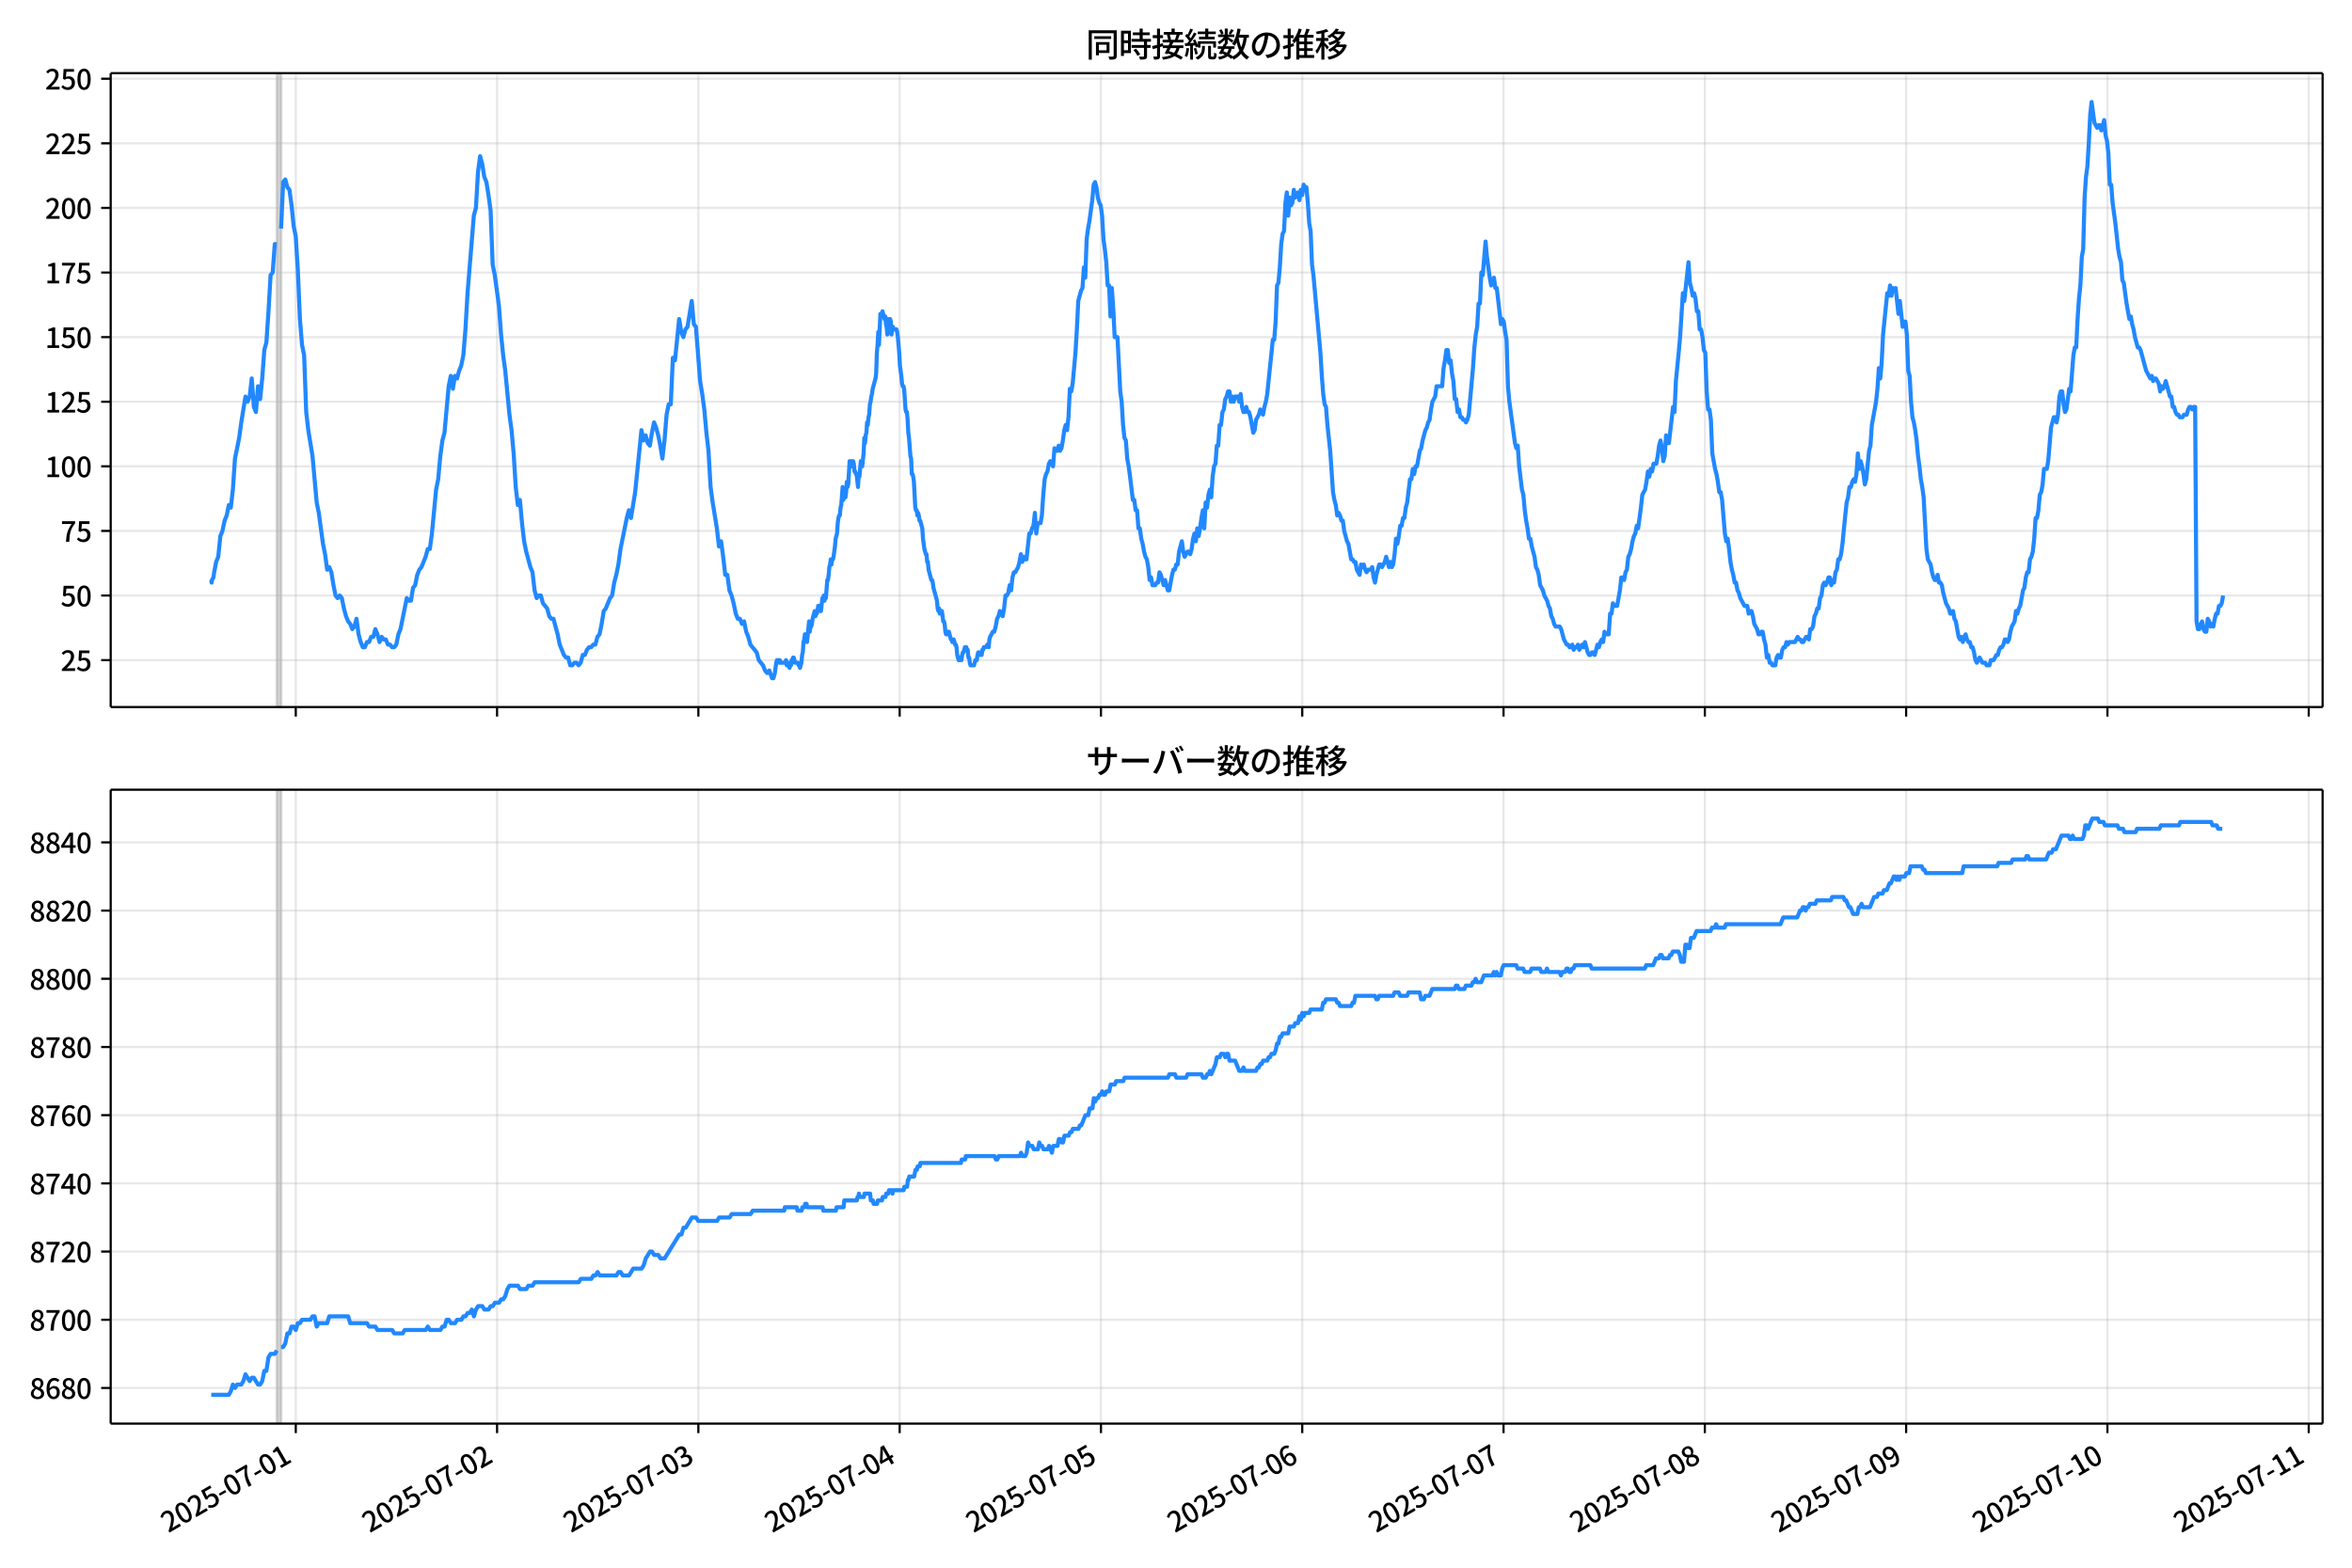 <!DOCTYPE svg  PUBLIC '-//W3C//DTD SVG 1.1//EN'  'http://www.w3.org/Graphics/SVG/1.1/DTD/svg11.dtd'>
<svg version="1.1" viewBox="0 0 864 576" xmlns="http://www.w3.org/2000/svg" xmlns:xlink="http://www.w3.org/1999/xlink">
 <defs>
  <style type="text/css">*{stroke-linejoin: round; stroke-linecap: butt}</style>
 </defs>
 <g id="aa">
  <g id="ab">
   <path d="m0 576h864v-576h-864z" fill="#fff"/>
  </g>
  <g id="ac">
   <g id="ad">
    <path d="m40.66 259.78h812.54v-232.9h-812.54z" fill="#fff"/>
   </g>
   <g id="ae">
    <path d="m101.72 259.78h1.54v-232.9h-1.54z" clip-path="url(#c)" fill="#808080" opacity=".3" stroke="#808080"/>
   </g>
   <g id="af">
    <g id="ag">
     <g id="ah">
      <path d="m108.65 259.78v-232.9" clip-path="url(#c)" fill="none" stroke="#b0b0b0" stroke-linecap="square" stroke-opacity=".3" stroke-width=".8"/>
     </g>
     <g id="ai">
      <defs>
       <path id="e" d="m0 0v3.5" stroke="#000" stroke-width=".8"/>
      </defs>
      <use x="108.653" y="259.778" stroke="#000000" stroke-width=".8" xlink:href="#e"/>
     </g>
    </g>
    <g id="aj">
     <g id="ak">
      <path d="m182.6 259.78v-232.9" clip-path="url(#c)" fill="none" stroke="#b0b0b0" stroke-linecap="square" stroke-opacity=".3" stroke-width=".8"/>
     </g>
     <g id="al">
      <use x="182.598" y="259.778" stroke="#000000" stroke-width=".8" xlink:href="#e"/>
     </g>
    </g>
    <g id="am">
     <g id="an">
      <path d="m256.54 259.78v-232.9" clip-path="url(#c)" fill="none" stroke="#b0b0b0" stroke-linecap="square" stroke-opacity=".3" stroke-width=".8"/>
     </g>
     <g id="ao">
      <use x="256.543" y="259.778" stroke="#000000" stroke-width=".8" xlink:href="#e"/>
     </g>
    </g>
    <g id="ap">
     <g id="aq">
      <path d="m330.49 259.78v-232.9" clip-path="url(#c)" fill="none" stroke="#b0b0b0" stroke-linecap="square" stroke-opacity=".3" stroke-width=".8"/>
     </g>
     <g id="ar">
      <use x="330.488" y="259.778" stroke="#000000" stroke-width=".8" xlink:href="#e"/>
     </g>
    </g>
    <g id="as">
     <g id="at">
      <path d="m404.43 259.78v-232.9" clip-path="url(#c)" fill="none" stroke="#b0b0b0" stroke-linecap="square" stroke-opacity=".3" stroke-width=".8"/>
     </g>
     <g id="au">
      <use x="404.433" y="259.778" stroke="#000000" stroke-width=".8" xlink:href="#e"/>
     </g>
    </g>
    <g id="av">
     <g id="aw">
      <path d="m478.38 259.78v-232.9" clip-path="url(#c)" fill="none" stroke="#b0b0b0" stroke-linecap="square" stroke-opacity=".3" stroke-width=".8"/>
     </g>
     <g id="ax">
      <use x="478.378" y="259.778" stroke="#000000" stroke-width=".8" xlink:href="#e"/>
     </g>
    </g>
    <g id="ay">
     <g id="az">
      <path d="m552.32 259.78v-232.9" clip-path="url(#c)" fill="none" stroke="#b0b0b0" stroke-linecap="square" stroke-opacity=".3" stroke-width=".8"/>
     </g>
     <g id="ba">
      <use x="552.324" y="259.778" stroke="#000000" stroke-width=".8" xlink:href="#e"/>
     </g>
    </g>
    <g id="bb">
     <g id="bc">
      <path d="m626.27 259.78v-232.9" clip-path="url(#c)" fill="none" stroke="#b0b0b0" stroke-linecap="square" stroke-opacity=".3" stroke-width=".8"/>
     </g>
     <g id="bd">
      <use x="626.269" y="259.778" stroke="#000000" stroke-width=".8" xlink:href="#e"/>
     </g>
    </g>
    <g id="be">
     <g id="bf">
      <path d="m700.21 259.78v-232.9" clip-path="url(#c)" fill="none" stroke="#b0b0b0" stroke-linecap="square" stroke-opacity=".3" stroke-width=".8"/>
     </g>
     <g id="bg">
      <use x="700.214" y="259.778" stroke="#000000" stroke-width=".8" xlink:href="#e"/>
     </g>
    </g>
    <g id="bh">
     <g id="bi">
      <path d="m774.16 259.78v-232.9" clip-path="url(#c)" fill="none" stroke="#b0b0b0" stroke-linecap="square" stroke-opacity=".3" stroke-width=".8"/>
     </g>
     <g id="bj">
      <use x="774.159" y="259.778" stroke="#000000" stroke-width=".8" xlink:href="#e"/>
     </g>
    </g>
    <g id="bk">
     <g id="bl">
      <path d="m848.1 259.78v-232.9" clip-path="url(#c)" fill="none" stroke="#b0b0b0" stroke-linecap="square" stroke-opacity=".3" stroke-width=".8"/>
     </g>
     <g id="bm">
      <use x="848.104" y="259.778" stroke="#000000" stroke-width=".8" xlink:href="#e"/>
     </g>
    </g>
   </g>
   <g id="bn">
    <g id="bo">
     <g id="bp">
      <path d="m40.66 242.55h812.54" clip-path="url(#c)" fill="none" stroke="#b0b0b0" stroke-linecap="square" stroke-opacity=".3" stroke-width=".8"/>
     </g>
     <g id="bq">
      <defs>
       <path id="h" d="m0 0h-3.5" stroke="#000" stroke-width=".8"/>
      </defs>
      <use x="40.66" y="242.545" stroke="#000000" stroke-width=".8" xlink:href="#h"/>
     </g>
     <g id="br">
      <!-- 25 -->
      <g transform="translate(22.26 246.53) scale(.1 -.1)">
       <defs>
        <path id="b" transform="scale(.016)" d="m282 0v429q697 621 1164 1136 468 515 701 956 234 442 234 826 0 256-87 451-86 196-262 301-176 106-445 106-275 0-506-151-230-150-422-368l-416 410q301 333 637 518 336 186 803 186 429 0 749-176t496-493 176-745q0-455-224-919t-615-935q-390-470-889-950 186 20 394 36t374 16h1184v-634h-3046z"/>
        <path id="g" transform="scale(.016)" d="m1715-90q-365 0-653 90t-506 237q-217 147-383 307l352 480q134-134 294-246t361-183q202-70 452-70 262 0 473 118 212 119 333 346 122 227 122 541 0 460-247 716-246 256-649 256-224 0-384-64t-365-198l-365 237 141 2240h2387v-627h-1747l-109-1204q154 77 307 118 154 42 340 42 397 0 723-160t518-490q192-329 192-847 0-519-224-887t-586-560q-361-192-777-192z"/>
       </defs>
       <use xlink:href="#b"/>
       <use transform="translate(57)" xlink:href="#g"/>
      </g>
     </g>
    </g>
    <g id="bs">
     <g id="bt">
      <path d="m40.66 218.81h812.54" clip-path="url(#c)" fill="none" stroke="#b0b0b0" stroke-linecap="square" stroke-opacity=".3" stroke-width=".8"/>
     </g>
     <g id="bu">
      <use x="40.66" y="218.809" stroke="#000000" stroke-width=".8" xlink:href="#h"/>
     </g>
     <g id="bv">
      <!-- 50 -->
      <g transform="translate(22.26 222.79) scale(.1 -.1)">
       <defs>
        <path id="a" transform="scale(.016)" d="m1830-90q-460 0-806 275-346 276-535 823-188 547-188 1366 0 820 188 1357 189 538 535 803 346 266 806 266 461 0 800-269 340-269 528-803 189-534 189-1354 0-819-189-1366-188-547-528-823-339-275-800-275zm0 589q237 0 422 185 186 186 288 599 103 413 103 1091 0 679-103 1082-102 403-288 582-185 180-422 180-236 0-422-180-186-179-292-582-105-403-105-1082 0-678 105-1091 106-413 292-599 186-185 422-185z"/>
       </defs>
       <use xlink:href="#g"/>
       <use transform="translate(57)" xlink:href="#a"/>
      </g>
     </g>
    </g>
    <g id="bw">
     <g id="bx">
      <path d="m40.66 195.07h812.54" clip-path="url(#c)" fill="none" stroke="#b0b0b0" stroke-linecap="square" stroke-opacity=".3" stroke-width=".8"/>
     </g>
     <g id="by">
      <use x="40.66" y="195.073" stroke="#000000" stroke-width=".8" xlink:href="#h"/>
     </g>
     <g id="bz">
      <!-- 75 -->
      <g transform="translate(22.26 199.06) scale(.1 -.1)">
       <defs>
        <path id="i" transform="scale(.016)" d="m1235 0q32 646 109 1187t224 1024 384 941 576 938h-2208v627h3027v-455q-409-512-665-989-256-476-397-969t-205-1053-90-1251h-755z"/>
       </defs>
       <use xlink:href="#i"/>
       <use transform="translate(57)" xlink:href="#g"/>
      </g>
     </g>
    </g>
    <g id="ca">
     <g id="cb">
      <path d="m40.66 171.34h812.54" clip-path="url(#c)" fill="none" stroke="#b0b0b0" stroke-linecap="square" stroke-opacity=".3" stroke-width=".8"/>
     </g>
     <g id="cc">
      <use x="40.66" y="171.337" stroke="#000000" stroke-width=".8" xlink:href="#h"/>
     </g>
     <g id="cd">
      <!-- 100 -->
      <g transform="translate(16.56 175.32) scale(.1 -.1)">
       <defs>
        <path id="k" transform="scale(.016)" d="m544 0v608h1037v3277h-845v467q333 58 579 147 247 90 451 218h557v-4109h915v-608h-2694z"/>
       </defs>
       <use xlink:href="#k"/>
       <use transform="translate(57)" xlink:href="#a"/>
       <use transform="translate(114)" xlink:href="#a"/>
      </g>
     </g>
    </g>
    <g id="ce">
     <g id="cf">
      <path d="m40.66 147.6h812.54" clip-path="url(#c)" fill="none" stroke="#b0b0b0" stroke-linecap="square" stroke-opacity=".3" stroke-width=".8"/>
     </g>
     <g id="cg">
      <use x="40.66" y="147.601" stroke="#000000" stroke-width=".8" xlink:href="#h"/>
     </g>
     <g id="ch">
      <!-- 125 -->
      <g transform="translate(16.56 151.59) scale(.1 -.1)">
       <use xlink:href="#k"/>
       <use transform="translate(57)" xlink:href="#b"/>
       <use transform="translate(114)" xlink:href="#g"/>
      </g>
     </g>
    </g>
    <g id="ci">
     <g id="cj">
      <path d="m40.66 123.87h812.54" clip-path="url(#c)" fill="none" stroke="#b0b0b0" stroke-linecap="square" stroke-opacity=".3" stroke-width=".8"/>
     </g>
     <g id="ck">
      <use x="40.66" y="123.865" stroke="#000000" stroke-width=".8" xlink:href="#h"/>
     </g>
     <g id="cl">
      <!-- 150 -->
      <g transform="translate(16.56 127.85) scale(.1 -.1)">
       <use xlink:href="#k"/>
       <use transform="translate(57)" xlink:href="#g"/>
       <use transform="translate(114)" xlink:href="#a"/>
      </g>
     </g>
    </g>
    <g id="cm">
     <g id="cn">
      <path d="m40.66 100.13h812.54" clip-path="url(#c)" fill="none" stroke="#b0b0b0" stroke-linecap="square" stroke-opacity=".3" stroke-width=".8"/>
     </g>
     <g id="co">
      <use x="40.66" y="100.129" stroke="#000000" stroke-width=".8" xlink:href="#h"/>
     </g>
     <g id="cp">
      <!-- 175 -->
      <g transform="translate(16.56 104.11) scale(.1 -.1)">
       <use xlink:href="#k"/>
       <use transform="translate(57)" xlink:href="#i"/>
       <use transform="translate(114)" xlink:href="#g"/>
      </g>
     </g>
    </g>
    <g id="cq">
     <g id="cr">
      <path d="m40.66 76.393h812.54" clip-path="url(#c)" fill="none" stroke="#b0b0b0" stroke-linecap="square" stroke-opacity=".3" stroke-width=".8"/>
     </g>
     <g id="cs">
      <use x="40.66" y="76.393" stroke="#000000" stroke-width=".8" xlink:href="#h"/>
     </g>
     <g id="ct">
      <!-- 200 -->
      <g transform="translate(16.56 80.378) scale(.1 -.1)">
       <use xlink:href="#b"/>
       <use transform="translate(57)" xlink:href="#a"/>
       <use transform="translate(114)" xlink:href="#a"/>
      </g>
     </g>
    </g>
    <g id="cu">
     <g id="cv">
      <path d="m40.66 52.657h812.54" clip-path="url(#c)" fill="none" stroke="#b0b0b0" stroke-linecap="square" stroke-opacity=".3" stroke-width=".8"/>
     </g>
     <g id="cw">
      <use x="40.66" y="52.657" stroke="#000000" stroke-width=".8" xlink:href="#h"/>
     </g>
     <g id="cx">
      <!-- 225 -->
      <g transform="translate(16.56 56.642) scale(.1 -.1)">
       <use xlink:href="#b"/>
       <use transform="translate(57)" xlink:href="#b"/>
       <use transform="translate(114)" xlink:href="#g"/>
      </g>
     </g>
    </g>
    <g id="cy">
     <g id="cz">
      <path d="m40.66 28.921h812.54" clip-path="url(#c)" fill="none" stroke="#b0b0b0" stroke-linecap="square" stroke-opacity=".3" stroke-width=".8"/>
     </g>
     <g id="da">
      <use x="40.66" y="28.921" stroke="#000000" stroke-width=".8" xlink:href="#h"/>
     </g>
     <g id="db">
      <!-- 250 -->
      <g transform="translate(16.56 32.906) scale(.1 -.1)">
       <use xlink:href="#b"/>
       <use transform="translate(57)" xlink:href="#g"/>
       <use transform="translate(114)" xlink:href="#a"/>
      </g>
     </g>
    </g>
   </g>
   <g id="dc">
    <path d="m77.594 213.11.146.949.129-.949.534-.949.272-1.899.727-3.798.769-1.899.773-7.596.769-1.899.798-3.798.767-1.899.772-3.798.726.949.77-6.646.77-11.393 1.54-7.596.77-5.697 1.54-9.494.77 1.899.77-1.899.77-6.646.77 10.444.77 1.899.77-9.494.77 4.747.77-7.596.77-10.444.77-2.848.77-11.393.77-13.292.77-.949.77-10.444h.77m1.54-5.697.77-17.09.77-.949.77 2.848.77.949.77 5.697.77 7.596.77 3.798.77 12.343.77 18.039.77 9.494.77 3.798.77 20.888.77 6.646 1.54 9.494 1.54 17.09.77 3.798 1.54 11.393.77 3.798.77 5.697.77-.949.77 1.899.77 4.747.77 3.798.77.949.77-.949.77.949.77 3.798.77 2.848.77 1.899.77.949.77 1.899.77-.949.77-2.848.77 5.697.77 2.848.77 1.899h.77l.77-1.899h.77l.77-1.899h.77l.77-2.848.77 1.899.77 2.848.77-1.899.77.949h.77l.77 1.899h.77l.77.949h.77l.77-.949.77-3.798.77-1.899 2.311-11.393.77.949h.77l.77-4.747.77-.949.77-3.798.77-1.899.77-.949 1.54-3.798.77-2.848h.77l.77-5.697 1.54-16.14.77-3.798.77-8.545.77-5.697.77-2.848 1.54-17.09.77-3.798.77 4.747.77-4.747.77.949.77-2.848.77-1.899.77-3.798.77-9.494.77-13.292 2.311-28.483.77-2.848.77-13.292.77-5.697.77 2.848.77 4.747.77 1.899.77 4.747.77 5.697.77 19.938.77 3.798 1.54 11.393.77 10.444.77 7.596.77 5.697 1.54 16.14.77 5.697.77 8.545.77 12.343.77 6.646.77-1.899.77 8.545.77 6.646.77 3.798 1.54 5.697.77 1.899.77 6.646.77 2.848.77-.949h.77l.77 2.848 1.54 1.899.77 2.848.77.949h.77l1.54 5.697.77 3.798 1.54 3.798.77.949h.77l.77 2.848h.77l.77-.949h.77l.77.949.77-.949.77-2.848h.77l.77-1.899.77-.949h.77l.77-.949h.77l.77-2.848.77-.949.77-3.798.77-4.747.77-.949 1.54-3.798.77-.949.77-4.747.77-2.848.77-3.798.77-5.697 2.311-11.393.77-2.848.77 2.848 1.54-9.494 2.311-22.787.77 3.798.77-1.899.77 2.848.77.949.77-4.747.77-3.798.77 1.899.77 2.848.77 3.798.77 4.747.77-6.646.77-9.494.77-3.798h.77l.77-17.09.77.949 1.54-15.191.77 4.747.77 1.899.77-2.848.77-.949 1.54-9.494.77 8.545.77.949 1.54 19.938.77 4.747.77 5.697.77 8.545.77 6.646.77 13.292.77 5.697 1.54 9.494.77 6.646.77-1.899.77 5.697.77 6.646h.77l.77 5.697.77 1.899.77 2.848.77 3.798.77 1.899h.77l.77 1.899.77-.949.77 3.798.77 1.899.77 2.848 2.311 2.848.77 2.848 1.54 1.899.77 1.899.77.949.77-.949 1.027 2.848h.514l.514-1.899.514-3.798.257-.949h.514l.257.949.257-.949.257.949h1.797l.257-.949.257 1.899h.257l.257-.949.514 1.899.257-.949h.257l.257-1.899.257.949.257-1.899h.257l.514 1.899h1.027l.257.949h.257l.257.949.514-1.899.257-2.848.257-.949.257-3.798.257-.949.257-1.899h.514l.257 2.848.77-7.596.257 3.798.257-1.899h.257l.257-.949.257-1.899.77-2.848.257 1.899.257-.949h.257l.257-.949.257-1.899h.514l.257 1.899h.257l.514-4.747h.257l.257-.949.257 1.899.257-1.899.257.949.514-6.646h.257l.257-1.899.257-2.848.257-.949.257-1.899.257 1.899.257-1.899h.257l.257-.949.514-3.798.257-2.848.514-1.899.257-3.798.257-1.899.257-.949h.257l.257-2.848.257-.949.514-6.646.257 4.747.257-2.848h.257l.257 1.899.257-1.899.257-3.798.257 1.899.257-.949.514-8.545h.257l.514 1.899.257-1.899h.257l.257.949.257 2.848h.257l.257.949h.257l.514 4.747.257-4.747.257.949.514-5.697.514 1.899.514-4.747.257-5.697.257 1.899.257-2.848.257-.949.257-3.798.257.949.257-2.848.257-.949.257-3.798.257-.949.257-1.899.257-.949.257-1.899 1.027-3.798.257-1.899.257-7.596.257-2.848.257-4.747.257 4.747.514-11.393h.257l.257.949.257-1.899.77 2.848.257-.949.257 2.848.257.949.257 2.848.257-5.697.257 1.899.257.949.257-2.848.257.949.257 4.747.257-1.899.257-.949.257.949h1.027l.257.949.257 1.899.514 5.697.257 4.747.514 3.798.257 2.848.257.949h.257l.257.949.514 7.596.257.949h.257l.257 2.848.257 4.747.257 1.899.514 6.646.257.949.257 5.697h.257l.257.949.257 1.899.514 9.494.257.949h.257l.257 1.899.257-.949.257.949.257 1.899h.257l.77 2.848.257 3.798.514 3.798.514 1.899h.257l.257 2.848h.257l.257 2.848 1.027 3.798h.257l.257.949.257 1.899 1.284 4.747.257 2.848.257.949.257-.949.257 1.899.257-.949h.514l.514 3.798h.257l.257.949.257 2.848.257.949h.514l.257-.949h.257l.77 2.848h.257l.257.949.257-.949h.257l.514 1.899h.257l.257.949.257 2.848.514 1.899h.514l.257-.949.257.949.257-1.899.257-.949h.257l.514-1.899.257.949.257-.949.257.949h.257l.257 2.848h.257l.257 1.899.257.949h1.284l.514-1.899h.514l.257-1.899.257-.949h.514l.257.949h.514l.257-1.899h.257l.257-.949h.77l.514-.949.514.949.257-2.848.257-.949 1.027-1.899h.514l.514-1.899.514-2.848.514-.949.514-1.899 1.027 1.899.514-2.848.514-4.747h.514l.514-.949.514-2.848.514 1.899.514-4.747.514-1.899h.514l1.027-1.899.514-1.899.514-2.848.514 2.848.514-1.899.514.949h.514l1.027-9.494h.514l.514-1.899.514-.949.514-4.747.514 7.596.514-3.798h1.027l.514-2.848.514-7.596.514-5.697.514-1.899.514-.949.514-2.848.514-.949 1.027 1.899.514-6.646.514.949h.514l.514-1.899.514 1.899.514-.949.514-2.848.514-3.798.514-1.899.514 1.899.514-4.747.514-10.444.514.949.514-2.848 1.027-11.393.514-8.545.514-10.444 1.027-3.798.514-.949.514-7.596.514 3.798.514-14.242.514-3.798.514-2.848 1.027-7.596.514-5.697.514-.949.514 1.899.514 3.798.514 1.899.514.949.514 3.798.514 8.545.514 3.798.514 4.747.514 8.545h.514l.514 11.393.514-10.444.514 7.596.514 10.444h1.027l1.027 19.938.514 3.798.514 8.545.514 4.747.514.949.514 6.646.514 2.848.514 3.798 1.027 8.545h.514l.514 3.798h.514l.514 6.646h.514l.514 3.798.514 1.899.514 2.848.514 1.899.514.949.514 2.848.514 4.747.514-.949.514 2.848h1.027l.514-.949h.514l.514-3.798.514.949 1.027 3.798.514-1.899 1.027 3.798h.514l1.027-5.697.514-1.899h.514l.514-1.899h.514l.514-4.747 1.027-3.798.514 3.798.514 1.899 1.027-1.899h.514l.514.949.514-1.899.514-3.798.514-1.899.514 2.848.514-4.747.514 2.848.514-2.848.514-3.798.514-2.848.514 6.646.514-9.494.514 1.899.514-4.747.514-1.899.514 2.848.514-7.596.514-3.798.514-.949.514-6.646h.514l.514-7.596h.514l.514-4.747.514-.949.514-3.798.514-.949.514-1.899h.514l.514 3.798.514-1.899.514 1.899.514-1.899h1.027l.514 1.899.514-2.848.514 4.747.514 1.899h.514l.514-1.899.514 1.899h.514l.514 1.899 1.027 5.697.514-.949.514-3.798 1.027-1.899.514-1.899 1.027 1.899.514-2.848.514-1.899.514-2.848 2.054-19.938h.514l.514-6.646.514-13.292.514-.949.514-5.697.514-8.545.514-3.798.514-.949.514-10.444.514-3.798.514 8.545.514-6.646.514 2.848.514-.949.514-4.747.514 2.848 1.027-1.899.514 2.848.514-3.798.514 1.899.514-3.798.514.949h.514l.514 5.697.514 7.596.514 2.848.514 12.343.514 3.798 2.567 28.483.514 8.545.514 6.646.514 3.798.514.949.514 6.646 1.027 9.494 1.027 15.191.514 2.848.514 1.899.514 3.798.514-.949.514.949.514 1.899h.514l.514 3.798 1.027 3.798.514.949 1.027 5.697h.514l.514.949h.514l.514 2.848 1.027 1.899.514-3.798.514.949.514-.949.514 1.899.514.949.514-.949h1.027l.514-.949.514 3.798.514 1.899.514-2.848 1.027-3.798h.514l.514.949 1.027-1.899.514-1.899 1.027 3.798.514-1.899.514 1.899.514-.949.514-3.798.514-5.697.514 1.899.514-2.848.514-3.798h.514l.514-2.848h.514l.514-3.798.514-1.899 1.027-8.545h.514l.514-3.798.514 1.899.514-2.848h.514l1.027-5.697.514-.949.514-2.848 1.027-3.798.514-.949.514-1.899.514-.949.514-3.798.514-2.848 1.027-1.899.514-3.798h2.054l.514-6.646.514-2.848.514-3.798h.514l.514 4.747.514-.949.514 4.747.514 2.848.514 6.646h.514l.514 4.747.514-.949.514 2.848h.514l.514.949h.514l.514.949.514-.949.514-1.899 1.54-17.09.514-7.596.514-4.747.514-2.848.514-8.545h.514l.514-11.393.514.949 1.027-12.343.514 5.697 1.027 7.596.514 2.848.514-.949.514-1.899.514 3.798h.514l1.54 13.292.514-1.899.514.949.514 3.798.514 2.848.514 17.09.514 5.697 2.054 15.191.514 1.899.514-.949.514 7.596 1.027 8.545.514 1.899.514 5.697.514 3.798.514 2.848.514 3.798h.514l.514 2.848 1.027 3.798.514 3.798.514.949.514 1.899.514 3.798 1.027 1.899.514 1.899 1.027 1.899.514 1.899.514.949.514 2.848.514.949.514 1.899.514.949h1.54l.514.949 1.027 3.798 1.027 1.899h.514l.514.949h.514l.514-.949.514 1.899.514-.949h.514l.514-.949.514 1.899 1.027-1.899.514.949.514-1.899 1.027 3.798.514.949h.514l.514-.949h.514l.514.949 1.027-3.798.514.949.514-1.899.514-.949.514.949.514-3.798.514.949h1.027l.514-7.596h.514l.514-3.798.514.949h1.027l1.027-5.697.514-4.747h.514l.514.949.514-2.848.514-.949.514-4.747.514-.949.514-1.899.514-2.848.514-1.899.514-.949.514-2.848.514.949 1.027-7.596.514-4.747 1.027-1.899.514-2.848.514-3.798.514 1.899.514-2.848.514.949.514-2.848h1.027l.514-2.848.514-3.798.514-1.899.514 2.848.514 4.747.514-1.899.514-7.596.514 2.848h.514l1.54-13.292.514 1.899.514-11.393 1.027-10.444.514-5.697 1.027-16.14.514 2.848 1.54-14.242.514 7.596.514 1.899.514 2.848.514-.949.514 1.899.514 4.747h.514l.514 6.646h.514l.514 2.848.514 4.747.514.949.514 14.242.514 6.646h.514l.514 3.798.514 12.343 1.027 5.697.514 1.899.514 2.848.514 3.798h.514l.514 2.848 1.027 12.343.514 2.848.514-.949.514 3.798.514 4.747.514 2.848.514 1.899.514 2.848h.514l.514 2.848.514.949.514 1.899 1.54 2.848h1.027l.514 2.848.514-.949h.514l.514 1.899.514 2.848 1.027 1.899.514 1.899h.514l.514-.949h.514l.514 2.848.514 1.899.514 4.747.514-.949.514 2.848h.514l.514.949h1.027l.514-2.848.514-.949.514.949h.514l.514-2.848.514-.949h.514l.514-1.899.514.949.514-.949h2.054l1.027-1.899.514.949h.514l.514.949h.514l1.027-1.899h.514l.514.949.514-3.798h.514l.514-.949.514-3.798.514-.949.514-1.899h.514l.514-3.798.514-.949.514-3.798.514-.949.514.949.514-.949.514-1.899h.514l.514 2.848.514-1.899.514.949.514-3.798.514-.949.514-3.798h.514l.514-1.899.514-3.798 1.027-10.444.514-4.747.514-1.899.514-3.798h.514l.514-1.899.514-.949.514.949.514-2.848.514-7.596.514 5.697.514-2.848.514 1.899.514 2.848.514 3.798.514-1.899 1.027-10.444.514-1.899.514-7.596 1.54-8.545.514-4.747.514-7.596.514 3.798.514-5.697.514-10.444 1.54-15.191.514.949.514-3.798.514 3.798.514-2.848.514.949.514-.949 1.027 9.494.514-4.747 1.027 9.494.514-1.899h.514l.514 4.747.514 13.292.514 1.899.514 9.494.514 5.697.514 1.899.514 2.848.514 3.798.514 5.697.514 3.798.514 4.747.514 2.848.514 3.798 1.027 18.989.514 3.798 1.027 1.899.514 2.848.514 1.899.514.949h.514l.514-1.899.514 2.848h.514l.514.949.514 2.848 1.027 3.798 1.027 1.899.514 1.899h.514l.514-.949.514 2.848.514.949 1.027 5.697.514.949.514-.949.514 1.899.514-1.899.514-.949.514 1.899.514.949h.514l.514 1.899h.514l.514 1.899.514 2.848.514.949 1.027-1.899 1.027 1.899h1.027l.514.949h1.027l.514-1.899h1.027l1.027-1.899h.514l.514-1.899.514-.949h.514l.514-.949.514-1.899h.514l.514.949.514-.949.514-2.848.514-1.899 1.027-1.899.514-3.798.514.949.514-1.899.514-.949 1.027-5.697.514-.949.514-3.798.514-1.899h.514l.514-4.747.514-.949.514-1.899.514-4.747.514-7.596h.514l.514-2.848.514-5.697.514-.949.514-2.848.514-5.697h1.027l.514-2.848 1.027-12.343 1.027-3.798h.514l.514 1.899.514-2.848.514-6.646.514-1.899h.514l.514 4.747.514 2.848.514-.949 1.027-7.596.514.949 1.027-13.292.514-2.848h.514l.514-10.444.514-7.596.514-4.747.514-10.444.514-2.848.514-18.989.514-7.596.514-3.798.514-8.545.514-10.444.514-4.747 1.027 7.596 1.027 1.899.514-.949h.514l.514 1.899 1.027-3.798.514 5.697.514 1.899.514 4.747.514 11.393h.514l.514 6.646 1.027 7.596 1.027 9.494.514 2.848.514 1.899.514 6.646.514.949 1.027 7.596 1.027 5.697.514-.949.514 2.848.514 1.899.514 2.848 1.027 3.798h.514l.514.949 2.054 7.596 1.54 2.848.514-.949.514 1.899.514-.949h.514l1.027 1.899.514 2.848.514-1.899.514.949.514-.949.514-1.899 1.54 5.697h.514l.514 3.798h.514l.514 1.899.514.949h.514l.514.949h1.027l.514-.949h1.027l.514-1.899.514-.949h.514l.514.949.514-.949h.514l.514 78.804.514 2.848h.514l.514-1.899.514-.949.514 2.848.514.949h.514l.514-4.747.514.949.514 1.899.514-.949.514.949.514-2.848.514-1.899h.514l.514-2.848h.514l.514-.949.514-2.848v0" clip-path="url(#c)" fill="none" stroke="#28f" stroke-linecap="square" stroke-width="1.5"/>
   </g>
   <g id="dd">
    <path d="m40.66 259.78v-232.9" fill="none" stroke="#000" stroke-linecap="square" stroke-width=".8"/>
   </g>
   <g id="de">
    <path d="m853.2 259.78v-232.9" fill="none" stroke="#000" stroke-linecap="square" stroke-width=".8"/>
   </g>
   <g id="df">
    <path d="m40.66 259.78h812.54" fill="none" stroke="#000" stroke-linecap="square" stroke-width=".8"/>
   </g>
   <g id="dg">
    <path d="m40.66 26.88h812.54" fill="none" stroke="#000" stroke-linecap="square" stroke-width=".8"/>
   </g>
   <g id="dh">
    <!-- 同時接続数の推移 -->
    <g transform="translate(398.93 20.88) scale(.12 -.12)">
     <defs>
      <path id="v" transform="scale(.016)" d="m1587 3936h3232v-518h-3232v518zm320-1114h557v-2534h-557v2534zm301 0h2291v-2086h-2291v512h1734v1069h-1734v505zm-1683 2260h5113v-570h-4524v-5056h-589v5626zm4768 0h595v-4896q0-250-67-397t-227-218q-160-77-426-96t-675-19q-13 83-45 192t-77 218q-45 108-89 185 281-13 527-13 247 0 330 0 83 7 118 42 36 35 36 112v4890z"/>
      <path id="t" transform="scale(.016)" d="m2714 4672h3238v-525h-3238v525zm-244-1235h3712v-538h-3712v538zm20-1184h3635v-531h-3635v531zm1523 3155h595v-2310h-595v2310zm832-2451h589v-2823q0-230-61-364-61-135-227-199-167-70-423-86t-633-16q-20 121-78 285-57 163-121 284 275-6 509-9t310-3q77 6 106 28 29 23 29 93v2810zm-2023-1677 487 282q153-160 313-352t294-381q135-189 206-343l-519-313q-64 153-189 348-124 196-278 394-154 199-314 365zm-2086 3718h1619v-4281h-1619v544h1056v3187h-1056v550zm32-1843h1293v-537h-1293v537zm-320 1843h563v-4832h-563v4832z"/>
      <path id="u" transform="scale(.016)" d="m3866 5408h614v-870h-614v870zm-1479-653h3597v-518h-3597v518zm-230-1485h4e3v-518h-4e3v518zm825 922 519 102q64-160 121-342 58-182 96-352 39-170 45-304l-544-128q-6 134-42 313-35 180-83 365-48 186-112 346zm1856 109 589-71q-96-275-202-557-105-281-195-486l-518 77q58 147 122 329 64 183 118 372t86 336zm-2643-2106h3943v-518h-3943v518zm1408 685 602-115q-167-371-362-784t-390-797-362-685l-525 179q160 288 346 666t368 784 323 752zm-659-2157 358 403q352-102 733-240 381-137 752-304 371-166 697-336 327-169 558-329l-384-461q-218 160-532 336-313 176-685 345-371 170-755 323-384 154-742 263zm1894 1114 583-71q-122-550-353-944-230-393-604-662t-922-435q-547-167-1296-269-25 128-93 269-67 141-137 230 678 64 1168 192t819 349q330 221 531 550 202 330 304 791zm-4684 217q396 90 953 240 557 151 1120 311l77-544q-525-154-1053-311-528-156-963-284l-134 588zm121 2093h1965v-563h-1965v563zm819 1248h576v-5229q0-236-51-374t-192-208q-141-77-355-99-214-23-541-16-13 115-64 288t-109 294q205-6 381-6t234 0q64 0 92 28 29 29 29 93v5229z"/>
      <path id="s" transform="scale(.016)" d="m4058 5408h595v-1798h-595v1798zm-1415-563h3443v-499h-3443v499zm231-992h3008v-499h-3008v499zm-224-877h3475v-1203h-531v729h-2432v-729h-512v1203zm1964-877h551v-1881q0-122 22-157 23-35 106-35 25 0 92 0 68 0 135 0t99 0q51 0 83 54t45 224 19 515q90-70 234-131t259-93q-19-429-83-662-64-234-183-326-118-93-316-93-39 0-103 0t-134 0-138 0q-67 0-99 0-237 0-365 64t-176 218q-48 153-48 422v1881zm-1164-6h550v-455q0-243-48-528-48-284-186-579-137-294-409-572-272-279-727-503-70 90-192 208-121 118-230 195 416 205 665 438 250 234 371 474 122 240 164 467 42 228 42 413v442zm-2240 3309 524-192q-121-244-259-503-137-259-275-496t-259-416l-410 173q122 186 246 438 125 253 240 515 116 263 193 481zm716-743 500-230q-224-359-496-756-272-396-548-764-275-368-518-650l-358 205q179 211 377 483 199 272 387 569 189 298 358 592 170 295 298 551zm-1721-665 307 403q166-154 339-340 173-185 320-364t224-327l-326-460q-77 160-218 348-141 189-314 384-172 196-332 356zm1485-832 435 179q128-211 249-458 122-246 215-474 93-227 137-412l-473-211q-32 185-119 422-86 237-201 486-115 250-243 468zm-1530-583q422 26 998 54 576 29 1184 68l7-499q-570-45-1127-84-556-38-992-70l-70 531zm1702-992 436 135q121-276 214-596t118-556l-454-148q-26 237-112 563-86 327-202 602zm-1363 109 499-83q-57-455-163-897-105-441-253-748-51 32-134 73-83 42-170 83-86 42-144 62 148 294 234 697t131 813zm691 627h525v-2861h-525v2861z"/>
      <path id="o" transform="scale(.016)" d="m224 2022h3187v-499h-3187v499zm51 2247h3111v-487h-3111v487zm1127-1735 563-121q-154-320-333-672t-352-679q-173-326-326-582l-532 173q148 243 324 566t345 669q170 346 311 646zm934-832 563-64q-89-480-262-838t-461-614-701-432-976-298q-25 128-99 269t-157 237q659 102 1085 303 426 202 666 554t342 883zm422 3597 519-211q-147-218-298-436-150-217-278-377l-403 186q121 173 252 413 132 240 208 425zm-1203 109h563v-2957h-563v2957zm-1075-320 448 186q134-192 246-420 112-227 157-393l-467-211q-38 172-147 406t-237 432zm1094-1050 397-236q-160-263-400-529-240-265-519-489-278-224-553-378-51 103-141 237-89 135-179 218 269 109 534 294 266 186 493 416 228 231 368 467zm487-204q83-45 246-145 163-99 352-211t346-211 221-150l-327-423q-83 77-230 198-147 122-317 253-170 132-327 250-156 119-259 189l295 250zm1798 396h2311v-556h-2311v556zm115 1178 615-90q-103-640-263-1235t-384-1101q-224-505-512-889-44 57-134 134t-186 157-166 125q275 339 473 796 199 458 340 995 141 538 217 1108zm1223-1510 614-58q-147-1101-445-1940-297-838-813-1443-515-604-1321-1014-26 71-90 177-64 105-134 208-70 102-128 159 742 346 1212 880 471 535 730 1290 260 755 375 1741zm-1005-135q134-851 387-1597 253-745 659-1305 407-560 1002-874-70-57-154-150-83-93-154-189-70-96-121-179-633 371-1056 988-422 618-688 1434-265 816-425 1783l550 89zm-3309-3065 327 416q377-148 754-330 378-182 701-378 324-195 548-368l-416-435q-211 179-519 378-307 198-666 383-358 186-729 334z"/>
      <path id="r" transform="scale(.016)" d="m3686 4378q-64-493-163-1041-99-547-265-1084-192-653-432-1104t-522-688-595-237q-320 0-596 221-275 221-448 621-172 400-172 931 0 537 220 1017 221 480 611 851 391 372 909 583 519 211 1121 211 576 0 1040-186 464-185 793-515 330-329 502-771 173-441 173-941 0-672-278-1194-278-521-816-851-538-329-1318-444l-378 601q166 20 307 42t263 48q307 70 585 217 279 148 496 375 218 227 342 534 125 308 125 692t-122 713q-121 330-358 573-236 243-582 380-346 138-781 138-525 0-935-186-409-185-694-489-284-304-432-656-147-352-147-678 0-365 89-605 90-240 224-355 135-115 276-115t288 144 297 457q151 314 298 800 147 461 246 982 100 522 145 1021l684-12z"/>
      <path id="p" transform="scale(.016)" d="m2995 2925h2893v-519h-2893v519zm0-1280h2893v-519h-2893v519zm-64-1299h3232v-557h-3232v557zm1312 3577h563v-3763h-563v3763zm429 1466 634-141q-154-390-340-794-185-403-339-684l-512 140q103 199 208 458 106 259 195 528 90 269 154 493zm-1472 25 582-147q-153-518-371-1018-217-499-483-931t-573-758q-38 64-109 160-70 96-147 198-77 103-141 160 416 416 733 1034t509 1302zm128-1203h2720v-537h-2720v-4205h-582v4422l313 320h269zm-3174-2157q396 90 953 240 557 151 1120 311l77-544q-525-154-1053-311-528-156-963-284l-134 588zm121 2093h1965v-563h-1965v563zm819 1248h576v-5229q0-236-51-374t-192-208q-141-77-355-99-214-23-541-16-13 115-64 288t-109 294q205-6 381-6t234 0q64 0 92 28 29 29 29 93v5229z"/>
      <path id="n" transform="scale(.016)" d="m4051 5402 595-109q-281-493-729-941t-1107-806q-39 64-106 144t-141 153q-73 74-137 119 608 288 1011 678t614 762zm-77-557h1511v-493h-1863l352 493zm1293 0h109l109 25 384-179q-192-505-496-905t-695-701q-390-301-845-519-454-217-947-358-44 109-137 253t-176 227q448 109 867 294 419 186 777 445 359 259 631 592t419 730v96zm-1990-954 377 307q167-96 336-218 170-121 320-249 151-128 247-237l-397-332q-90 108-237 236t-317 259q-169 132-329 234zm1107-934 595-109q-307-538-803-1031-496-492-1232-876-38 64-102 144t-138 156q-74 77-138 116 455 217 807 483t604 554q253 288 407 563zm-90-589h1460v-506h-1818l358 506zm1268 0h121l109 26 384-167q-192-614-531-1075t-787-794q-448-332-983-553-534-221-1129-355-45 115-132 269-86 153-176 249 551 96 1043 285 493 189 903 473 410 285 714 669t464 883v90zm-2132-1056 410 339q186-102 384-237 198-134 371-275t282-269l-435-371q-103 128-270 272-166 144-361 288t-381 253zm-2150 3533h589v-5376h-589v5376zm-992-1242h2336v-569h-2336v569zm1024-224 365-160q-96-339-231-707-134-368-291-727-157-358-336-672-179-313-365-537-44 128-134 291t-160 272q173 192 339 457 167 266 323 570 157 304 282 618t208 595zm941 1946 416-467q-314-122-695-221-380-99-784-173-403-74-780-131-20 102-71 236-51 135-102 231 358 58 732 138 375 80 711 179t573 208zm-397-2579q58-45 179-170 122-125 266-266 144-140 259-265t160-183l-352-473q-58 102-157 255-99 154-218 317-118 164-227 311-108 147-185 237l275 237z"/>
     </defs>
     <use xlink:href="#v"/>
     <use transform="translate(100)" xlink:href="#t"/>
     <use transform="translate(200)" xlink:href="#u"/>
     <use transform="translate(300)" xlink:href="#s"/>
     <use transform="translate(400)" xlink:href="#o"/>
     <use transform="translate(500)" xlink:href="#r"/>
     <use transform="translate(600)" xlink:href="#p"/>
     <use transform="translate(700)" xlink:href="#n"/>
    </g>
   </g>
  </g>
  <g id="di">
   <g id="dj">
    <path d="m40.66 523.06h812.54v-232.9h-812.54z" fill="#fff"/>
   </g>
   <g id="dk">
    <path d="m101.72 523.06h1.54v-232.9h-1.54z" clip-path="url(#d)" fill="#808080" opacity=".3" stroke="#808080"/>
   </g>
   <g id="dl">
    <g id="dm">
     <g id="dn">
      <path d="m108.65 523.06v-232.9" clip-path="url(#d)" fill="none" stroke="#b0b0b0" stroke-linecap="square" stroke-opacity=".3" stroke-width=".8"/>
     </g>
     <g id="do">
      <use x="108.653" y="523.055" stroke="#000000" stroke-width=".8" xlink:href="#e"/>
     </g>
     <g id="dp">
      <!-- 2025-07-01 -->
      <g transform="translate(61.864 563.33) rotate(-30) scale(.1 -.1)">
       <defs>
        <path id="f" transform="scale(.016)" d="m301 1536v544h1689v-544h-1689z"/>
       </defs>
       <use xlink:href="#b"/>
       <use transform="translate(57)" xlink:href="#a"/>
       <use transform="translate(114)" xlink:href="#b"/>
       <use transform="translate(171)" xlink:href="#g"/>
       <use transform="translate(228)" xlink:href="#f"/>
       <use transform="translate(263.7)" xlink:href="#a"/>
       <use transform="translate(320.7)" xlink:href="#i"/>
       <use transform="translate(377.7)" xlink:href="#f"/>
       <use transform="translate(413.4)" xlink:href="#a"/>
       <use transform="translate(470.4)" xlink:href="#k"/>
      </g>
     </g>
    </g>
    <g id="dq">
     <g id="dr">
      <path d="m182.6 523.06v-232.9" clip-path="url(#d)" fill="none" stroke="#b0b0b0" stroke-linecap="square" stroke-opacity=".3" stroke-width=".8"/>
     </g>
     <g id="ds">
      <use x="182.598" y="523.055" stroke="#000000" stroke-width=".8" xlink:href="#e"/>
     </g>
     <g id="dt">
      <!-- 2025-07-02 -->
      <g transform="translate(135.81 563.33) rotate(-30) scale(.1 -.1)">
       <use xlink:href="#b"/>
       <use transform="translate(57)" xlink:href="#a"/>
       <use transform="translate(114)" xlink:href="#b"/>
       <use transform="translate(171)" xlink:href="#g"/>
       <use transform="translate(228)" xlink:href="#f"/>
       <use transform="translate(263.7)" xlink:href="#a"/>
       <use transform="translate(320.7)" xlink:href="#i"/>
       <use transform="translate(377.7)" xlink:href="#f"/>
       <use transform="translate(413.4)" xlink:href="#a"/>
       <use transform="translate(470.4)" xlink:href="#b"/>
      </g>
     </g>
    </g>
    <g id="du">
     <g id="dv">
      <path d="m256.54 523.06v-232.9" clip-path="url(#d)" fill="none" stroke="#b0b0b0" stroke-linecap="square" stroke-opacity=".3" stroke-width=".8"/>
     </g>
     <g id="dw">
      <use x="256.543" y="523.055" stroke="#000000" stroke-width=".8" xlink:href="#e"/>
     </g>
     <g id="dx">
      <!-- 2025-07-03 -->
      <g transform="translate(209.75 563.33) rotate(-30) scale(.1 -.1)">
       <defs>
        <path id="x" transform="scale(.016)" d="m1715-90q-371 0-656 90t-503 240q-217 150-377 323l359 474q211-205 479-359 269-153 634-153 269 0 467 92 199 93 311 266t112 423q0 256-125 451t-429 300q-304 106-835 106v551q467 0 732 105 266 106 384 291 119 186 119 423 0 307-192 489-192 183-531 183-269 0-503-119-233-118-438-316l-384 460q282 256 614 413 333 157 737 157 422 0 748-144 327-144 512-413 186-269 186-659 0-403-221-685-221-281-592-422v-26q269-70 490-227t349-400 128-557q0-422-215-726-214-304-573-468-358-163-787-163z"/>
       </defs>
       <use xlink:href="#b"/>
       <use transform="translate(57)" xlink:href="#a"/>
       <use transform="translate(114)" xlink:href="#b"/>
       <use transform="translate(171)" xlink:href="#g"/>
       <use transform="translate(228)" xlink:href="#f"/>
       <use transform="translate(263.7)" xlink:href="#a"/>
       <use transform="translate(320.7)" xlink:href="#i"/>
       <use transform="translate(377.7)" xlink:href="#f"/>
       <use transform="translate(413.4)" xlink:href="#a"/>
       <use transform="translate(470.4)" xlink:href="#x"/>
      </g>
     </g>
    </g>
    <g id="dy">
     <g id="dz">
      <path d="m330.49 523.06v-232.9" clip-path="url(#d)" fill="none" stroke="#b0b0b0" stroke-linecap="square" stroke-opacity=".3" stroke-width=".8"/>
     </g>
     <g id="ea">
      <use x="330.488" y="523.055" stroke="#000000" stroke-width=".8" xlink:href="#e"/>
     </g>
     <g id="eb">
      <!-- 2025-07-04 -->
      <g transform="translate(283.7 563.33) rotate(-30) scale(.1 -.1)">
       <defs>
        <path id="m" transform="scale(.016)" d="m2170 0v3072q0 192 12 457 13 266 20 458h-26q-90-179-183-365-92-185-195-364l-921-1415h2579v-576h-3328v493l1875 2957h858v-4717h-691z"/>
       </defs>
       <use xlink:href="#b"/>
       <use transform="translate(57)" xlink:href="#a"/>
       <use transform="translate(114)" xlink:href="#b"/>
       <use transform="translate(171)" xlink:href="#g"/>
       <use transform="translate(228)" xlink:href="#f"/>
       <use transform="translate(263.7)" xlink:href="#a"/>
       <use transform="translate(320.7)" xlink:href="#i"/>
       <use transform="translate(377.7)" xlink:href="#f"/>
       <use transform="translate(413.4)" xlink:href="#a"/>
       <use transform="translate(470.4)" xlink:href="#m"/>
      </g>
     </g>
    </g>
    <g id="ec">
     <g id="ed">
      <path d="m404.43 523.06v-232.9" clip-path="url(#d)" fill="none" stroke="#b0b0b0" stroke-linecap="square" stroke-opacity=".3" stroke-width=".8"/>
     </g>
     <g id="ee">
      <use x="404.433" y="523.055" stroke="#000000" stroke-width=".8" xlink:href="#e"/>
     </g>
     <g id="ef">
      <!-- 2025-07-05 -->
      <g transform="translate(357.64 563.33) rotate(-30) scale(.1 -.1)">
       <use xlink:href="#b"/>
       <use transform="translate(57)" xlink:href="#a"/>
       <use transform="translate(114)" xlink:href="#b"/>
       <use transform="translate(171)" xlink:href="#g"/>
       <use transform="translate(228)" xlink:href="#f"/>
       <use transform="translate(263.7)" xlink:href="#a"/>
       <use transform="translate(320.7)" xlink:href="#i"/>
       <use transform="translate(377.7)" xlink:href="#f"/>
       <use transform="translate(413.4)" xlink:href="#a"/>
       <use transform="translate(470.4)" xlink:href="#g"/>
      </g>
     </g>
    </g>
    <g id="eg">
     <g id="eh">
      <path d="m478.38 523.06v-232.9" clip-path="url(#d)" fill="none" stroke="#b0b0b0" stroke-linecap="square" stroke-opacity=".3" stroke-width=".8"/>
     </g>
     <g id="ei">
      <use x="478.378" y="523.055" stroke="#000000" stroke-width=".8" xlink:href="#e"/>
     </g>
     <g id="ej">
      <!-- 2025-07-06 -->
      <g transform="translate(431.59 563.33) rotate(-30) scale(.1 -.1)">
       <defs>
        <path id="l" transform="scale(.016)" d="m1971-90q-339 0-634 144-294 144-518 435-224 292-352 733-128 442-128 1044 0 678 147 1161 148 483 397 784 250 301 570 445t665 144q397 0 688-147 292-147 490-359l-403-448q-128 154-327 253-198 99-409 99-307 0-567-182-259-182-413-605-153-422-153-1145 0-608 115-1002t326-589q212-195 493-195 212 0 375 121 163 122 259 343t96 522q0 300-90 511-89 212-259 320-169 109-419 109-211 0-451-134t-458-461l-25 538q134 192 313 323t374 201q196 71 375 71 397 0 694-163 298-163 467-490 170-326 170-825 0-468-195-817-195-348-512-544-317-195-701-195z"/>
       </defs>
       <use xlink:href="#b"/>
       <use transform="translate(57)" xlink:href="#a"/>
       <use transform="translate(114)" xlink:href="#b"/>
       <use transform="translate(171)" xlink:href="#g"/>
       <use transform="translate(228)" xlink:href="#f"/>
       <use transform="translate(263.7)" xlink:href="#a"/>
       <use transform="translate(320.7)" xlink:href="#i"/>
       <use transform="translate(377.7)" xlink:href="#f"/>
       <use transform="translate(413.4)" xlink:href="#a"/>
       <use transform="translate(470.4)" xlink:href="#l"/>
      </g>
     </g>
    </g>
    <g id="ek">
     <g id="el">
      <path d="m552.32 523.06v-232.9" clip-path="url(#d)" fill="none" stroke="#b0b0b0" stroke-linecap="square" stroke-opacity=".3" stroke-width=".8"/>
     </g>
     <g id="em">
      <use x="552.324" y="523.055" stroke="#000000" stroke-width=".8" xlink:href="#e"/>
     </g>
     <g id="en">
      <!-- 2025-07-07 -->
      <g transform="translate(505.53 563.33) rotate(-30) scale(.1 -.1)">
       <use xlink:href="#b"/>
       <use transform="translate(57)" xlink:href="#a"/>
       <use transform="translate(114)" xlink:href="#b"/>
       <use transform="translate(171)" xlink:href="#g"/>
       <use transform="translate(228)" xlink:href="#f"/>
       <use transform="translate(263.7)" xlink:href="#a"/>
       <use transform="translate(320.7)" xlink:href="#i"/>
       <use transform="translate(377.7)" xlink:href="#f"/>
       <use transform="translate(413.4)" xlink:href="#a"/>
       <use transform="translate(470.4)" xlink:href="#i"/>
      </g>
     </g>
    </g>
    <g id="eo">
     <g id="ep">
      <path d="m626.27 523.06v-232.9" clip-path="url(#d)" fill="none" stroke="#b0b0b0" stroke-linecap="square" stroke-opacity=".3" stroke-width=".8"/>
     </g>
     <g id="eq">
      <use x="626.269" y="523.055" stroke="#000000" stroke-width=".8" xlink:href="#e"/>
     </g>
     <g id="er">
      <!-- 2025-07-08 -->
      <g transform="translate(579.48 563.33) rotate(-30) scale(.1 -.1)">
       <defs>
        <path id="j" transform="scale(.016)" d="m1830-90q-441 0-787 163-345 164-547 448-202 285-202 650 0 314 122 557t314 419 403 291v32q-256 186-442 458-185 272-185 643 0 365 176 640t480 425q304 151 694 151 410 0 704-160t457-439q164-278 164-649 0-237-96-448t-234-381q-137-169-291-278v-32q218-115 397-285 179-169 288-406t109-557q0-346-189-628-189-281-532-448-342-166-803-166zm314 2708q205 198 310 419 106 221 106 464 0 211-83 384t-247 272q-163 99-393 99-288 0-480-183-192-182-192-502 0-256 134-429 135-172 359-294t486-230zm-294-2170q236 0 418 89 183 90 285 253 103 164 103 388 0 211-90 367-89 157-246 272-157 116-368 215t-454 195q-244-173-398-426-153-252-153-553 0-237 118-416 119-179 324-282 205-102 461-102z"/>
       </defs>
       <use xlink:href="#b"/>
       <use transform="translate(57)" xlink:href="#a"/>
       <use transform="translate(114)" xlink:href="#b"/>
       <use transform="translate(171)" xlink:href="#g"/>
       <use transform="translate(228)" xlink:href="#f"/>
       <use transform="translate(263.7)" xlink:href="#a"/>
       <use transform="translate(320.7)" xlink:href="#i"/>
       <use transform="translate(377.7)" xlink:href="#f"/>
       <use transform="translate(413.4)" xlink:href="#a"/>
       <use transform="translate(470.4)" xlink:href="#j"/>
      </g>
     </g>
    </g>
    <g id="es">
     <g id="et">
      <path d="m700.21 523.06v-232.9" clip-path="url(#d)" fill="none" stroke="#b0b0b0" stroke-linecap="square" stroke-opacity=".3" stroke-width=".8"/>
     </g>
     <g id="eu">
      <use x="700.214" y="523.055" stroke="#000000" stroke-width=".8" xlink:href="#e"/>
     </g>
     <g id="ev">
      <!-- 2025-07-09 -->
      <g transform="translate(653.42 563.33) rotate(-30) scale(.1 -.1)">
       <defs>
        <path id="w" transform="scale(.016)" d="m1562-90q-410 0-708 150-297 151-502 356l403 461q141-160 346-256t422-96q224 0 425 102 202 103 352 333 151 230 237 614 87 384 87 941 0 589-115 970t-323 563-496 182q-205 0-372-118-166-118-262-336t-96-525q0-301 86-512 87-211 259-323 173-112 417-112 224 0 460 141 237 141 448 461l32-544q-134-180-313-314t-371-208-384-74q-391 0-689 166-297 167-467 496-169 330-169 823 0 467 195 816t515 541 698 192q339 0 636-138 298-137 519-419 221-281 349-710t128-1018q0-691-141-1187t-391-807q-249-310-563-461-313-150-652-150z"/>
       </defs>
       <use xlink:href="#b"/>
       <use transform="translate(57)" xlink:href="#a"/>
       <use transform="translate(114)" xlink:href="#b"/>
       <use transform="translate(171)" xlink:href="#g"/>
       <use transform="translate(228)" xlink:href="#f"/>
       <use transform="translate(263.7)" xlink:href="#a"/>
       <use transform="translate(320.7)" xlink:href="#i"/>
       <use transform="translate(377.7)" xlink:href="#f"/>
       <use transform="translate(413.4)" xlink:href="#a"/>
       <use transform="translate(470.4)" xlink:href="#w"/>
      </g>
     </g>
    </g>
    <g id="ew">
     <g id="ex">
      <path d="m774.16 523.06v-232.9" clip-path="url(#d)" fill="none" stroke="#b0b0b0" stroke-linecap="square" stroke-opacity=".3" stroke-width=".8"/>
     </g>
     <g id="ey">
      <use x="774.159" y="523.055" stroke="#000000" stroke-width=".8" xlink:href="#e"/>
     </g>
     <g id="ez">
      <!-- 2025-07-10 -->
      <g transform="translate(727.37 563.33) rotate(-30) scale(.1 -.1)">
       <use xlink:href="#b"/>
       <use transform="translate(57)" xlink:href="#a"/>
       <use transform="translate(114)" xlink:href="#b"/>
       <use transform="translate(171)" xlink:href="#g"/>
       <use transform="translate(228)" xlink:href="#f"/>
       <use transform="translate(263.7)" xlink:href="#a"/>
       <use transform="translate(320.7)" xlink:href="#i"/>
       <use transform="translate(377.7)" xlink:href="#f"/>
       <use transform="translate(413.4)" xlink:href="#k"/>
       <use transform="translate(470.4)" xlink:href="#a"/>
      </g>
     </g>
    </g>
    <g id="fa">
     <g id="fb">
      <path d="m848.1 523.06v-232.9" clip-path="url(#d)" fill="none" stroke="#b0b0b0" stroke-linecap="square" stroke-opacity=".3" stroke-width=".8"/>
     </g>
     <g id="fc">
      <use x="848.104" y="523.055" stroke="#000000" stroke-width=".8" xlink:href="#e"/>
     </g>
     <g id="fd">
      <!-- 2025-07-11 -->
      <g transform="translate(801.31 563.33) rotate(-30) scale(.1 -.1)">
       <use xlink:href="#b"/>
       <use transform="translate(57)" xlink:href="#a"/>
       <use transform="translate(114)" xlink:href="#b"/>
       <use transform="translate(171)" xlink:href="#g"/>
       <use transform="translate(228)" xlink:href="#f"/>
       <use transform="translate(263.7)" xlink:href="#a"/>
       <use transform="translate(320.7)" xlink:href="#i"/>
       <use transform="translate(377.7)" xlink:href="#f"/>
       <use transform="translate(413.4)" xlink:href="#k"/>
       <use transform="translate(470.4)" xlink:href="#k"/>
      </g>
     </g>
    </g>
   </g>
   <g id="fe">
    <g id="ff">
     <g id="fg">
      <path d="m40.66 509.96h812.54" clip-path="url(#d)" fill="none" stroke="#b0b0b0" stroke-linecap="square" stroke-opacity=".3" stroke-width=".8"/>
     </g>
     <g id="fh">
      <use x="40.66" y="509.964" stroke="#000000" stroke-width=".8" xlink:href="#h"/>
     </g>
     <g id="fi">
      <!-- 8680 -->
      <g transform="translate(10.86 513.95) scale(.1 -.1)">
       <use xlink:href="#j"/>
       <use transform="translate(57)" xlink:href="#l"/>
       <use transform="translate(114)" xlink:href="#j"/>
       <use transform="translate(171)" xlink:href="#a"/>
      </g>
     </g>
    </g>
    <g id="fj">
     <g id="fk">
      <path d="m40.66 484.91h812.54" clip-path="url(#d)" fill="none" stroke="#b0b0b0" stroke-linecap="square" stroke-opacity=".3" stroke-width=".8"/>
     </g>
     <g id="fl">
      <use x="40.66" y="484.907" stroke="#000000" stroke-width=".8" xlink:href="#h"/>
     </g>
     <g id="fm">
      <!-- 8700 -->
      <g transform="translate(10.86 488.89) scale(.1 -.1)">
       <use xlink:href="#j"/>
       <use transform="translate(57)" xlink:href="#i"/>
       <use transform="translate(114)" xlink:href="#a"/>
       <use transform="translate(171)" xlink:href="#a"/>
      </g>
     </g>
    </g>
    <g id="fn">
     <g id="fo">
      <path d="m40.66 459.85h812.54" clip-path="url(#d)" fill="none" stroke="#b0b0b0" stroke-linecap="square" stroke-opacity=".3" stroke-width=".8"/>
     </g>
     <g id="fp">
      <use x="40.66" y="459.851" stroke="#000000" stroke-width=".8" xlink:href="#h"/>
     </g>
     <g id="fq">
      <!-- 8720 -->
      <g transform="translate(10.86 463.84) scale(.1 -.1)">
       <use xlink:href="#j"/>
       <use transform="translate(57)" xlink:href="#i"/>
       <use transform="translate(114)" xlink:href="#b"/>
       <use transform="translate(171)" xlink:href="#a"/>
      </g>
     </g>
    </g>
    <g id="fr">
     <g id="fs">
      <path d="m40.66 434.79h812.54" clip-path="url(#d)" fill="none" stroke="#b0b0b0" stroke-linecap="square" stroke-opacity=".3" stroke-width=".8"/>
     </g>
     <g id="ft">
      <use x="40.66" y="434.795" stroke="#000000" stroke-width=".8" xlink:href="#h"/>
     </g>
     <g id="fu">
      <!-- 8740 -->
      <g transform="translate(10.86 438.78) scale(.1 -.1)">
       <use xlink:href="#j"/>
       <use transform="translate(57)" xlink:href="#i"/>
       <use transform="translate(114)" xlink:href="#m"/>
       <use transform="translate(171)" xlink:href="#a"/>
      </g>
     </g>
    </g>
    <g id="fv">
     <g id="fw">
      <path d="m40.66 409.74h812.54" clip-path="url(#d)" fill="none" stroke="#b0b0b0" stroke-linecap="square" stroke-opacity=".3" stroke-width=".8"/>
     </g>
     <g id="fx">
      <use x="40.66" y="409.739" stroke="#000000" stroke-width=".8" xlink:href="#h"/>
     </g>
     <g id="fy">
      <!-- 8760 -->
      <g transform="translate(10.86 413.72) scale(.1 -.1)">
       <use xlink:href="#j"/>
       <use transform="translate(57)" xlink:href="#i"/>
       <use transform="translate(114)" xlink:href="#l"/>
       <use transform="translate(171)" xlink:href="#a"/>
      </g>
     </g>
    </g>
    <g id="fz">
     <g id="ga">
      <path d="m40.66 384.68h812.54" clip-path="url(#d)" fill="none" stroke="#b0b0b0" stroke-linecap="square" stroke-opacity=".3" stroke-width=".8"/>
     </g>
     <g id="gb">
      <use x="40.66" y="384.682" stroke="#000000" stroke-width=".8" xlink:href="#h"/>
     </g>
     <g id="gc">
      <!-- 8780 -->
      <g transform="translate(10.86 388.67) scale(.1 -.1)">
       <use xlink:href="#j"/>
       <use transform="translate(57)" xlink:href="#i"/>
       <use transform="translate(114)" xlink:href="#j"/>
       <use transform="translate(171)" xlink:href="#a"/>
      </g>
     </g>
    </g>
    <g id="gd">
     <g id="ge">
      <path d="m40.66 359.63h812.54" clip-path="url(#d)" fill="none" stroke="#b0b0b0" stroke-linecap="square" stroke-opacity=".3" stroke-width=".8"/>
     </g>
     <g id="gf">
      <use x="40.66" y="359.626" stroke="#000000" stroke-width=".8" xlink:href="#h"/>
     </g>
     <g id="gg">
      <!-- 8800 -->
      <g transform="translate(10.86 363.61) scale(.1 -.1)">
       <use xlink:href="#j"/>
       <use transform="translate(57)" xlink:href="#j"/>
       <use transform="translate(114)" xlink:href="#a"/>
       <use transform="translate(171)" xlink:href="#a"/>
      </g>
     </g>
    </g>
    <g id="gh">
     <g id="gi">
      <path d="m40.66 334.57h812.54" clip-path="url(#d)" fill="none" stroke="#b0b0b0" stroke-linecap="square" stroke-opacity=".3" stroke-width=".8"/>
     </g>
     <g id="gj">
      <use x="40.66" y="334.57" stroke="#000000" stroke-width=".8" xlink:href="#h"/>
     </g>
     <g id="gk">
      <!-- 8820 -->
      <g transform="translate(10.86 338.56) scale(.1 -.1)">
       <use xlink:href="#j"/>
       <use transform="translate(57)" xlink:href="#j"/>
       <use transform="translate(114)" xlink:href="#b"/>
       <use transform="translate(171)" xlink:href="#a"/>
      </g>
     </g>
    </g>
    <g id="gl">
     <g id="gm">
      <path d="m40.66 309.51h812.54" clip-path="url(#d)" fill="none" stroke="#b0b0b0" stroke-linecap="square" stroke-opacity=".3" stroke-width=".8"/>
     </g>
     <g id="gn">
      <use x="40.66" y="309.514" stroke="#000000" stroke-width=".8" xlink:href="#h"/>
     </g>
     <g id="go">
      <!-- 8840 -->
      <g transform="translate(10.86 313.5) scale(.1 -.1)">
       <use xlink:href="#j"/>
       <use transform="translate(57)" xlink:href="#j"/>
       <use transform="translate(114)" xlink:href="#m"/>
       <use transform="translate(171)" xlink:href="#a"/>
      </g>
     </g>
    </g>
   </g>
   <g id="gp">
    <path d="m77.594 512.47h6.456l.726-1.253.77-2.506.77 1.253.77-1.253h1.54l.77-1.253.77-2.506 1.54 2.506.77-1.253h.77l1.54 2.506h.77l.77-1.253.77-3.758h.77l.77-5.011.77-1.253h1.54l.77-1.253m1.54-1.253h.77l.77-1.253.77-3.758h.77l.77-2.506h.77l.77 1.253.77-2.506h.77l.77-1.253h3.081l.77-1.253h.77l.77 3.758.77-1.253h3.081l.77-2.506h6.932l.77 2.506h6.162l.77 1.253h2.311l.77 1.253h5.392l.77 1.253h3.081l.77-1.253h7.703l.77-1.253.77 1.253h3.851l.77-1.253h.77l.77-2.506h.77l.77 1.253h1.54l.77-1.253h1.54l.77-1.253h.77l.77-1.253h.77l.77-1.253.77 2.506.77-2.506.77-1.253h1.54l.77 1.253h1.54l.77-1.253h.77l.77-1.253h1.54l.77-1.253h.77l.77-1.253.77-2.506.77-1.253h3.081l.77 1.253h2.311l.77-1.253h1.54l.77-1.253h16.175l.77-1.253h3.851l.77-1.253h.77l.77-1.253.77 1.253h6.162l.77-1.253h.77l.77 1.253h2.311l1.54-2.506h3.081l.77-1.253.77-2.506 1.54-2.506h.77l.77 1.253h1.54l.77 1.253h1.54l5.392-8.77h.77l.77-2.506h.77l2.311-3.758h1.54l.77 1.253h6.932l.77-1.253h3.851l.77-1.253h6.932l.77-1.253h11.554l.257-1.253h4.365l.257 1.253h1.54l.257-1.253h.77l.257-1.253h.514l.257 1.253h5.649l.257 1.253h4.622l.257-1.253h2.567l.257-2.506h4.622l.257-1.253h.257l.257-1.253.257 1.253h1.54l.257-1.253h2.054l.257 2.506h.77l.257 1.253h1.284l.257-1.253h1.54l.257-1.253h1.027l.257-1.253h.77l.257-1.253h1.027l.257 1.253.257-1.253h3.851l.257-1.253h1.027l.257-2.506h.257l.257-1.253h1.797l.514-2.506h.514l.257-1.253h.77l.257-1.253h14.892l.257-1.253h1.284l.257-1.253h10.527l.514 1.253h.514l.514-1.253h7.703l.514-1.253.514 1.253h1.027l.514-1.253.514-3.758.514 1.253h1.027l.514 1.253h1.54l.514-2.506.514 1.253h.514l.514 1.253h1.54l.514-1.253 1.027 2.506.514-2.506h1.54l.514-2.506h.514l.514 1.253h.514l.514-2.506h1.54l.514-1.253h.514l.514-1.253h2.054l.514-1.253h.514l1.54-3.758h1.027l.514-2.506h1.027l.514-3.758.514 1.253.514-1.253h.514l.514-1.253h.514l.514-1.253.514 1.253h.514l.514-1.253h1.027l.514-2.506h1.54l.514-1.253h2.567l.514-1.253h15.919l.514-1.253h2.054l.514 1.253h3.595l.514-1.253h5.135l.514 1.253h1.027l.514-1.253h.514l.514-1.253.514 1.253 1.54-3.758.514-2.506h1.027l.514-1.253h1.027l.514 1.253.514-1.253h.514l.514 2.506h2.054l1.54 3.758h1.027l.514-1.253.514 1.253h4.108l.514-1.253h.514l.514-1.253h.514l.514-1.253h1.54l.514-1.253h.514l.514-1.253h1.027l.514-1.253.514-2.506h.514l.514-2.506h.514l.514-1.253h2.054l.514-2.506h1.54l.514-1.253h1.027l.514-2.506.514 1.253.514-2.506.514 1.253.514-1.253h1.54l.514-1.253h4.108l.514-2.506h.514l.514-1.253h3.595l.514 1.253h.514l.514 1.253h4.108l.514-1.253h.514l.514-2.506h7.189l.514 1.253h.514l.514-1.253h5.135l.514-1.253h1.54l.514 1.253h2.567l.514-1.253h4.108l.514 2.506h1.027l.514-1.253h1.54l1.027-2.506h8.216l.514-1.253h.514l.514 1.253h2.054l.514-1.253h2.054l.514-1.253h.514l.514-1.253.514 1.253h1.54l1.027-2.506h3.081l.514-1.253.514 1.253.514-1.253.514 1.253h1.027l.514-2.506.514-1.253h4.622l.514 1.253h2.054l.514 1.253h2.054l.514-1.253h3.081l.514 1.253h1.54l.514-1.253.514 1.253h4.108l.514 1.253.514-1.253h1.027l.514-1.253h.514l.514 1.253h.514l.514-1.253h.514l.514-1.253h5.649l.514 1.253h19.513l.514-1.253h2.567l1.027-2.506h1.027l.514-1.253h.514l.514 1.253h2.054l.514-1.253h.514l.514-1.253h2.054l.514 1.253.514 2.506h1.027l.514-6.264h.514l.514 1.253h.514l.514-3.758h1.027l1.027-2.506h5.135l.514-1.253h1.027l.514-1.253.514 1.253h2.567l.514-1.253h20.027l1.027-2.506h5.135l1.027-2.506h.514l.514-1.253h.514l.514 1.253.514-1.253h.514l.514-1.253h2.054l.514-1.253h5.135l.514-1.253h4.108l.514 1.253h.514l1.027 2.506h.514l1.027 2.506h1.54l.514-2.506h.514l.514-1.253.514 1.253h2.567l1.54-3.758h1.027l.514-1.253h1.54l.514-1.253h1.027l1.027-2.506h.514l1.027-2.506h.514l.514 1.253.514-1.253.514 1.253.514-1.253h1.54l.514-1.253h1.027l.514-2.506h4.108l.514 1.253h.514l.514 1.253h13.351l.514-2.506h12.324l.514-1.253h4.622l.514-1.253h4.622l.514-1.253h.514l.514 1.253h6.162l1.027-2.506h1.027l.514-1.253h1.027l2.054-5.011h2.567l.514 1.253h.514l.514-1.253.514 1.253h3.081l.514-1.253.514-3.758h.514l.514 1.253 1.54-3.758h2.054l.514 1.253h1.54l.514 1.253h4.622l.514 1.253h1.54l.514 1.253h4.108l.514-1.253h8.216l.514-1.253h6.676l.514-1.253h11.297l.514 1.253h1.54l.514 1.253h1.54v0" clip-path="url(#d)" fill="none" stroke="#28f" stroke-linecap="square" stroke-width="1.5"/>
   </g>
   <g id="gq">
    <path d="m40.66 523.06v-232.9" fill="none" stroke="#000" stroke-linecap="square" stroke-width=".8"/>
   </g>
   <g id="gr">
    <path d="m853.2 523.06v-232.9" fill="none" stroke="#000" stroke-linecap="square" stroke-width=".8"/>
   </g>
   <g id="gs">
    <path d="m40.66 523.06h812.54" fill="none" stroke="#000" stroke-linecap="square" stroke-width=".8"/>
   </g>
   <g id="gt">
    <path d="m40.66 290.16h812.54" fill="none" stroke="#000" stroke-linecap="square" stroke-width=".8"/>
   </g>
   <g id="gu">
    <!-- サーバー数の推移 -->
    <g transform="translate(398.93 284.16) scale(.12 -.12)">
     <defs>
      <path id="z" transform="scale(.016)" d="m4685 2893q0-621-84-1111-83-489-288-877-204-387-569-691t-928-560l-544 512q448 167 781 371 333 205 550 503 218 298 323 739 106 442 106 1075v1620q0 192-10 339-9 147-22 217h723q-6-70-22-217t-16-339v-1581zm-2304 2086q-7-64-23-199-16-134-16-313v-2317q0-128 6-256 7-128 13-224 7-96 13-140h-710q6 44 12 140 7 96 13 221 7 125 7 259v2317q0 122-10 256-9 135-28 256h723zm-1978-1197q45-12 144-22t237-20q138-9 285-9h4217q237 0 394 13t246 26v-679q-76 7-240 13-163 6-393 6h-4224q-147 0-282-3-134-3-234-10-99-6-150-12v697z"/>
      <path id="q" transform="scale(.016)" d="m621 2854q109-6 265-16 157-9 339-16 183-6 349-6 128 0 352 0t509 0 598 0q314 0 624 0 311 0 586 0t486 0q212 0 327 0 230 0 416 16t301 22v-793q-109 6-308 19-198 13-409 13-109 0-324 0-214 0-489 0t-586 0q-310 0-624 0-313 0-598 0t-509 0-352 0q-262 0-525-10-262-9-428-22v793z"/>
      <path id="y" transform="scale(.016)" d="m4941 5037q83-109 176-269t182-320q90-160 154-288l-416-179q-96 192-240 448t-272 435l416 173zm723 275q83-122 182-282 100-160 196-317 96-156 153-271l-416-186q-102 205-246 454-144 250-279 429l410 173zm-4339-3360q102 262 201 556 100 295 183 612t144 630q61 314 93 602l723-147q-19-83-45-183-26-99-48-195t-42-166q-32-154-86-394t-131-512-164-551q-86-278-182-514-115-301-269-618-153-317-326-618-173-300-346-550l-697 294q301 397 563 874t429 880zm3155 198q-96 250-215 531-118 282-243 567-124 285-246 534-122 250-224 429l659 218q96-179 221-429t253-535q128-284 249-566 122-281 218-525 90-230 195-518 106-288 211-592 106-304 195-589 90-285 154-515l-729-237q-84 352-199 736t-240 768-259 723z"/>
     </defs>
     <use xlink:href="#z"/>
     <use transform="translate(100)" xlink:href="#q"/>
     <use transform="translate(200)" xlink:href="#y"/>
     <use transform="translate(300)" xlink:href="#q"/>
     <use transform="translate(400)" xlink:href="#o"/>
     <use transform="translate(500)" xlink:href="#r"/>
     <use transform="translate(600)" xlink:href="#p"/>
     <use transform="translate(700)" xlink:href="#n"/>
    </g>
   </g>
  </g>
 </g>
 <defs>
  <clipPath id="c">
   <rect x="40.66" y="26.88" width="812.54" height="232.9"/>
  </clipPath>
  <clipPath id="d">
   <rect x="40.66" y="290.16" width="812.54" height="232.9"/>
  </clipPath>
 </defs>
</svg>
